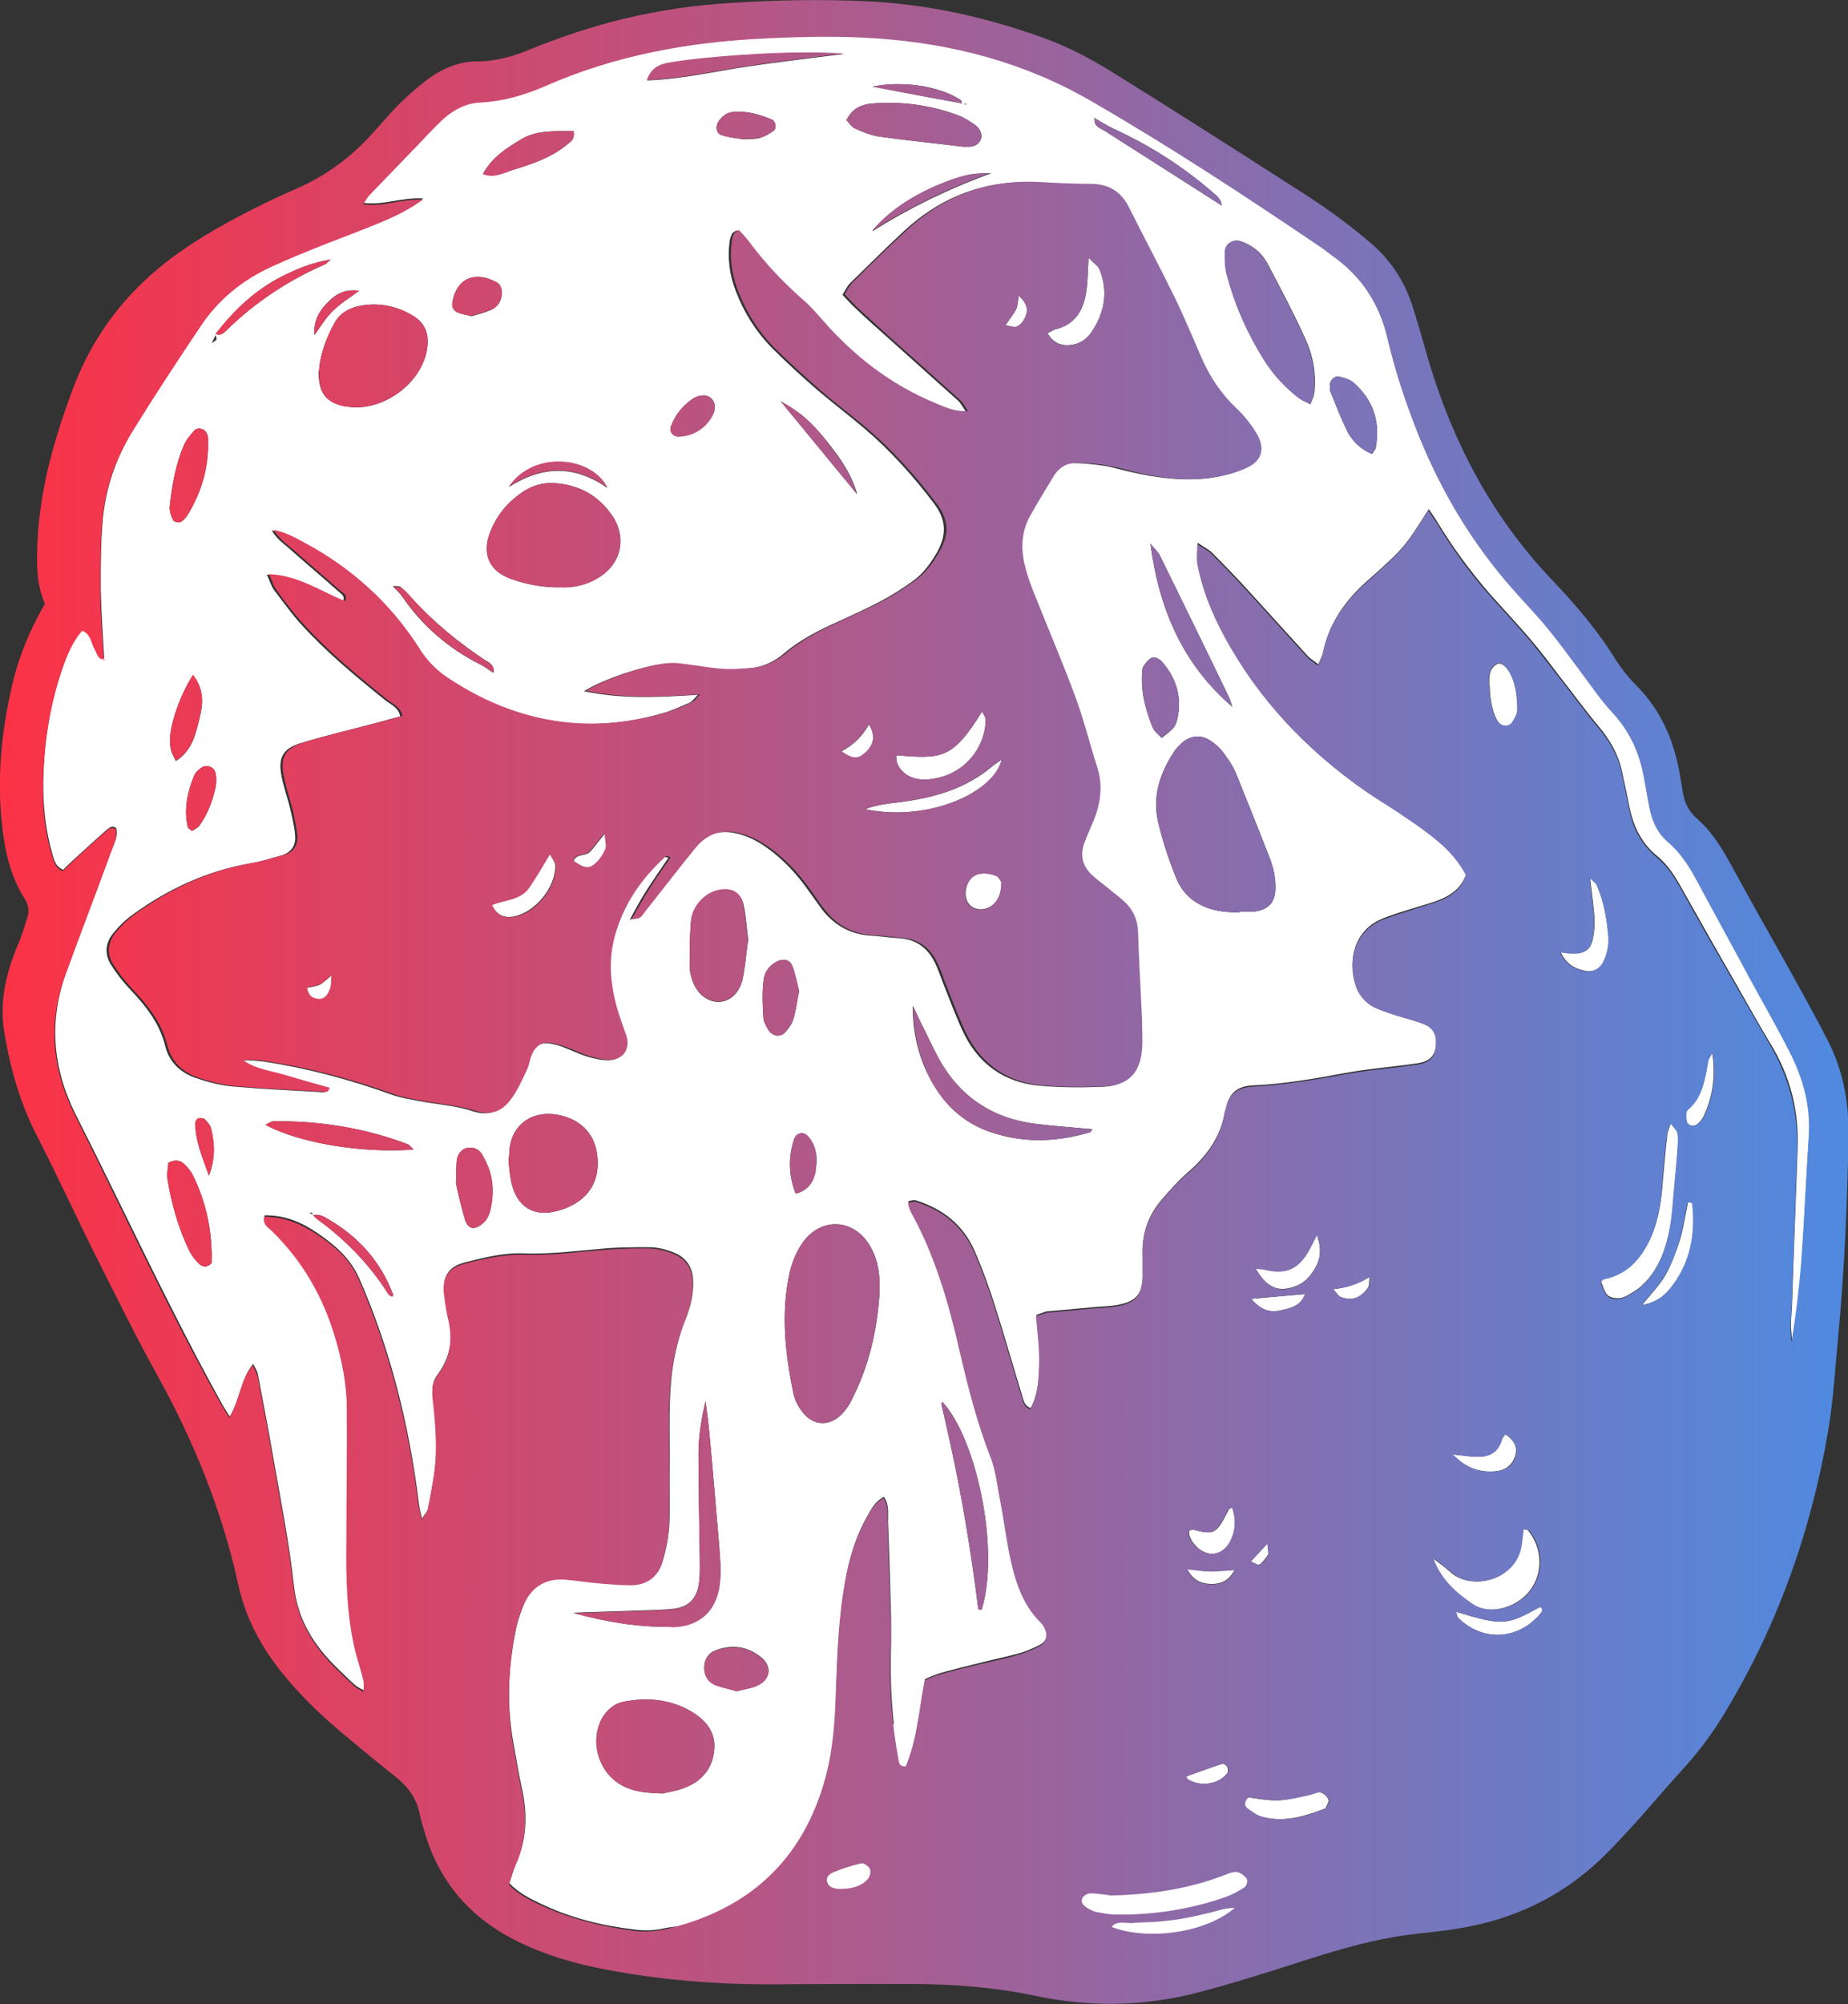 <?xml version="1.0" encoding="UTF-8"?>
<svg id="Calque_2" data-name="Calque 2" xmlns="http://www.w3.org/2000/svg" xmlns:xlink="http://www.w3.org/1999/xlink" viewBox="0 0 41.83 45.35">
  <rect x="0" y="0" width="41.83" height="45.35" fill="#333333" stroke="none"/>
  <defs>
    <style>
      .cls-1 {
        fill: #fff;
      }

      .cls-1, .cls-2 {
        stroke-width: 0px;
      }

      .cls-2 {
        fill: url(#Dégradé_sans_nom_22);
      }
    </style>
    <linearGradient id="Dégradé_sans_nom_22" data-name="Dégradé sans nom 22" x1="0" y1="22.67" x2="41.83" y2="22.67" gradientUnits="userSpaceOnUse">
      <stop offset="0" stop-color="#fc3246"/>
      <stop offset="1" stop-color="#4f8ae0"/>
    </linearGradient>
  </defs>
  <g id="_03" data-name="03">
    <g>
      <g>
        <g>
          <path class="cls-1" d="M2.36,14.92c-.03-.53-.07-1.07-.08-1.6,0-.53,0-1.07.05-1.6.07-.71.31-1.38.68-1.99.5-.81,1.02-1.6,1.55-2.39.41-.6.96-1.04,1.61-1.34.39-.18.79-.34,1.19-.5.42-.17.84-.32,1.25-.49.32-.13.63-.28.97-.52-.49-.03-.89.16-1.35.1.07-.1.1-.15.14-.2.37-.39.74-.77,1.11-1.15.19-.2.38-.4.58-.59.24-.21.52-.34.84-.36.51-.02.98-.16,1.45-.37,1.59-.7,3.26-1,4.98-1.08.84-.04,1.69-.06,2.53,0,1.73.12,3.36.55,4.87,1.43,1.75,1.01,3.43,2.12,5.11,3.25.11.08.22.16.33.24.64.46,1.06,1.07,1.24,1.85.18.77.43,1.53.73,2.26.51,1.26,1.2,2.4,2.1,3.42.26.3.54.59.79.89.25.31.48.63.72.94.25.33.48.68.76.98.39.42.61.91.71,1.47.04.22.07.44.12.66.06.31.18.59.43.8.29.25.49.57.67.91.39.73.79,1.46,1.18,2.18.3.55.6,1.09.89,1.64.31.61.49,1.25.44,1.94-.07.95-.1,1.89-.17,2.84-.04.6-.11,1.2-.22,1.8,0-.12-.02-.24-.02-.35,0-.14.01-.28.02-.41.04-1.21.09-2.41.13-3.62.03-.83-.17-1.61-.6-2.32-.26-.43-.5-.86-.75-1.3-.42-.73-.84-1.47-1.25-2.2-.16-.29-.33-.57-.59-.78-.35-.29-.53-.67-.62-1.11-.05-.27-.11-.54-.17-.81-.08-.38-.27-.7-.52-1-.31-.37-.59-.76-.89-1.14-.22-.29-.44-.58-.67-.85-.3-.35-.62-.69-.93-1.04-.43-.5-.82-1.03-1.16-1.59-.06-.1-.13-.2-.2-.3-.54.85-.53.86-1.41,1.64-.49.44-.85.95-.98,1.6-.02.08-.06.16-.11.27-.1-.08-.19-.13-.25-.2-.43-.47-.86-.95-1.29-1.42-.28-.31-.57-.61-.86-.9-.08-.08-.19-.13-.33-.23,0,.19-.02.32,0,.45.1.58.32,1.13.61,1.64.79,1.43,1.89,2.59,3.22,3.52.28.2.58.37.87.57.26.18.51.36.75.55.25.21.47.45.63.76-.09.28-.3.46-.56.57-.21.09-.42.14-.64.21-.25.08-.5.15-.73.25-.67.29-.77,1.07-.52,1.59.09.19.25.33.45.41.19.08.39.13.59.2.16.05.33.1.49.16.16.07.23.2.24.37,0,.33-.11.48-.43.53-.55.08-1.1.12-1.64.22-.7.13-1.39.25-2.1.28-.33.02-.51.17-.58.48-.01.05-.03.1-.04.15-.1.54-.39.94-.79,1.3-.25.21-.47.46-.68.71-.28.35-.41.75-.38,1.21,0,.15.02.31,0,.47-.02.4-.15.56-.54.64-.2.04-.41.04-.62.06-.33.03-.65.06-.98.09-.08,0-.16.05-.27.08.03.37.08.73.07,1.08-.01.34-.02.69-.2,1.03-.14-.05-.16-.17-.19-.27-.21-.69-.41-1.39-.63-2.08-.13-.41-.28-.82-.45-1.21-.26-.59-.72-.95-1.33-1.14-.04-.01-.1,0-.17.02.02.08.03.15.06.2.55.99.86,2.06,1.11,3.16.19.82.4,1.64.71,2.43.11.28.14.6.2.91.07.41.13.82.21,1.22.11.58.27,1.14.71,1.58.04.04.06.08.09.13.08.15.05.32-.1.4-.17.09-.34.16-.52.21-.3.08-.6.14-.91.22-.28.07-.57.14-.85.22-.11.03-.22.09-.33.13-.12.67-.17,1.34-.43,1.95-.14,0-.15-.07-.16-.14-.16-.85-.21-1.71-.18-2.58,0-.21,0-.41,0-.62-.02-.72-.04-1.45-.07-2.17,0-.18.03-.38-.09-.56-.19.09-.28.26-.37.42-.27.47-.42.98-.51,1.51-.14.8-.17,1.61-.2,2.42-.02.66,11.09,4.46,10.92,5.09-.51,1.9-12.91-.11-14.81.32-.21.05-.45.06-.67.03-.76-.09-1.49-.27-2.18-.61-.23-.11-.46-.23-.66-.44.05-.15.09-.3.15-.44.26-.58.26-1.17.12-1.77-.07-.32-.12-.64-.18-.97-.15-.83-.12-1.65.04-2.47.04-.24.12-.47.21-.69.17-.39.47-.59.9-.56.28.02.55.06.82.09.24.02.48.04.72.04.35,0,.6-.19.69-.52.08-.26.13-.54.15-.81.02-.5,0-1,.01-1.5,0-.67-.03-1.34.06-2.02.06-.4.15-.78.3-1.15.11-.27.18-.55.17-.86-.01-.31-.16-.53-.44-.64-.17-.07-.37-.12-.55-.12-.38,0-.76,0-1.14.04-.57.05-1.13.12-1.7.1-.44-.02-.89.09-1.32.2-.42.1-.54.35-.47.78.03.17.06.34.09.51.1.45.03.86-.24,1.23-.13.17-.15.33-.12.53.07.6.12,1.2.02,1.81-.04.24-.08.48-.13.71-.01.06-.06.11-.14.23-.04-.17-.06-.26-.07-.36-.22-1.76-.64-3.46-1.35-5.08-.2-.45-.55-.75-.93-1.01-.36-.25-.75-.42-1.21-.41-.04.19.11.25.19.34.67.67,1.14,1.47,1.41,2.38.16.53.26,1.07.27,1.63,0,.98,0,1.97-.01,2.95,0,.86,0,1.73.21,2.57.05.22.12.43.18.65.01.06,0,.12,0,.23-.09-.05-.15-.08-.2-.12-.13-.11-.25-.24-.38-.36-.55-.53-.93-1.12-1.01-1.92-.11-.99-.31-1.98-.48-2.96-.1-.59-.22-1.19-.33-1.78-.01-.08-.06-.15-.11-.25-.29.36-.29.8-.53,1.19-.08-.13-.15-.23-.2-.33-1.18-2.13-2.19-4.34-3.29-6.51-.52-1.04-.61-2.11-.21-3.21.33-.91.68-1.81,1.01-2.72.06-.17.17-.34.12-.54-.09-.08-.16,0-.22.04-.25.22-.49.44-.73.66-.09.08-.17.16-.25.24-.17-.07-.2-.21-.24-.34-.16-.55-.22-1.12-.21-1.69.02-.85.14-1.68.42-2.49.11-.32.23-.65.47-.92.2.08.2.28.28.42.06.1.06.25.23.23-.01.01-.03.03-.03.04,0,.01,0,.03,0,.04,0-.03,0-.05.01-.08ZM21.78,2.33s.05.03.08.04c0,0,.01-.02.02-.02-.04,0-.07,0-.11,0,0-.03,0-.08-.03-.09-.47-.31-1.31-.44-1.99-.3.72.14,1.37.26,2.03.38ZM7.08,27.51s.01-.1-.07-.07l.08.05s.04.06.07.08c.65.47,1.2,1.03,1.63,1.71.02.03.05.04.08.06.01-.01.04-.03.03-.04-.28-.76-.79-1.32-1.48-1.72-.1-.06-.21-.12-.34-.08ZM11.16,15.22s.02-.02.03-.03c0,0,.02,0,.03,0-.02,0-.05,0-.07.01.04-.16-.08-.21-.18-.27-.57-.38-1.1-.81-1.57-1.31-.1-.11-.2-.23-.32-.33-.04-.04-.13-.02-.19-.03,0-.03.01-.07.02-.1,0,.03-.02.07-.02.1.08.09.17.17.23.26.45.65,1.03,1.15,1.74,1.51.1.05.2.12.3.19ZM4.87,7.55c.12.06.19-.01.27-.09.65-.63,1.39-1.12,2.22-1.48.04-.02.06-.06.13-.11-.42.07-.76.21-1.1.38-.61.31-1.09.76-1.5,1.31-.03.06-.05.11-.1.21.06-.05.11-.07.11-.09,0-.05-.02-.09-.03-.14ZM24.77,2.67s-.02.03-.03.03c0,0-.02,0-.03-.01h.07c-.03.17.13.21.24.28.81.52,1.62,1.03,2.43,1.55.07.04.13.08.2.13,0-.1-.06-.17-.11-.22-.7-.62-1.47-1.12-2.32-1.51-.15-.07-.29-.16-.44-.24ZM14.31,20.79c.13.02.18-.08.24-.15.32-.41.64-.81.96-1.22.08-.09.15-.19.23-.28.26-.28.57-.37.94-.28.26.06.48.18.69.33.35.25.65.57.9.92.11.15.22.31.33.46.28.36.64.57,1.1.6.22.01.45.05.67.06.38.03.64.23.8.57.09.19.15.39.23.58.14.35.27.71.44,1.05.34.66.9,1.05,1.63,1.13.5.05,1,.05,1.5.03.52-.02.78-.3.83-.82.02-.24.02-.48,0-.72-.02-.65-.06-1.31-.09-1.96,0-.28-.11-.5-.31-.68-.13-.11-.27-.22-.4-.33-.11-.09-.22-.17-.32-.26-.23-.21-.29-.46-.18-.75.06-.16.14-.32.2-.48.16-.39.22-.8.09-1.21-.16-.53-.3-1.06-.49-1.58-.28-.76-.6-1.5-.9-2.26-.09-.24-.18-.48-.25-.73-.1-.4-.08-.79.13-1.15.17-.3.35-.59.53-.89.12-.19.29-.3.52-.29.22,0,.45.03.67.06.2.03.4.1.6.14.57.13,1.16.21,1.75.14.27-.04.54-.1.79-.21.38-.17.46-.45.25-.8-.12-.2-.28-.4-.45-.56-.35-.32-.6-.71-.79-1.14-.2-.46-.4-.92-.61-1.37-.33-.68-.69-1.35-1.03-2.03-.18-.36-.47-.53-.87-.54-.38,0-.76-.01-1.14-.04-1.17-.07-2.17.3-3.03,1.09-.42.39-.82.79-1.23,1.19-.07.07-.11.17-.17.26.11.12.2.22.3.31.25.24.51.47.77.7.51.46,1.03.92,1.54,1.38.07.06.11.15.18.25-.3.02-.52-.09-.74-.18-1.01-.42-1.85-1.06-2.56-1.89-.12-.14-.25-.29-.39-.41-.47-.41-.89-.86-1.27-1.36-.07-.09-.15-.17-.23-.26-.05.04-.09.05-.1.08-.02.04-.04.09-.05.14-.06.4-.01.79.14,1.17.18.47.45.9.8,1.26.34.34.7.67,1.06.98.34.29.7.56,1.04.85.59.5,1.11,1.08,1.58,1.7.28.37.29.7.08,1.09-.15.26-.32.5-.56.67-.22.16-.46.31-.7.44-.32.17-.65.32-.98.47-.44.2-.87.41-1.24.73-.21.18-.47.3-.75.33-.24.02-.48.04-.72.02-.34-.03-.68-.1-1.03-.13-.43-.03-1.55.33-2.02.63.85.18,1.68.14,2.58.08-.1.1-.14.16-.19.18-.19.08-.38.17-.58.23-1.75.51-3.38.24-4.89-.75-.28-.18-.5-.4-.69-.69-.66-1.04-1.55-1.84-2.64-2.42-.19-.1-.38-.21-.66-.27.13.22.3.32.43.44.36.32.73.63,1.09.95.05.05.15.09.09.22-.55-.21-1.05-.58-1.72-.61.07.15.1.27.17.36.2.26.39.53.61.77.58.64,1.25,1.19,1.92,1.73.12.09.28.15.32.35-.15.04-.3.08-.44.12-.6.16-1.2.3-1.8.48-.41.12-.53.33-.45.74.05.27.15.53.21.8.04.18.09.37.1.56.02.21-.08.37-.29.44-.25.07-.5.15-.75.19-.97.17-1.84.58-2.63,1.15-.17.12-.32.27-.45.43-.18.22-.2.48-.04.72.12.19.26.37.41.53.36.38.68.77.81,1.3.09.36.34.6.69.72.26.09.53.16.8.19.67.06,1.34.09,2.01.13.05,0,.14.04.17-.09-.33-.09-.66-.18-.98-.28-.33-.1-.68-.13-.97-.34.18-.02.34,0,.51.02.99.15,1.96.41,2.9.75.19.07.4.1.6.14.41.08.83.1,1.22.23.36.12.62.02.82-.25.15-.2.25-.45.37-.68.05-.11.06-.23.11-.34.09-.2.24-.29.45-.26.12.02.24.05.35.1.16.06.32.14.48.19.16.05.34.09.5.09.3,0,.45-.25.36-.54-.06-.2-.14-.39-.2-.59-.15-.56-.22-1.12-.06-1.68.2-.72.61-1.31,1.16-1.8,0,0,.05.02.1.03-.16.23-.31.45-.46.68-.15.23-.28.47-.41.71,0,.01.02.02.02.03,0,0,0,.02,0,.03,0-.02,0-.04,0-.07ZM19.91,29.24c.01-.35-.02-.69-.19-1-.36-.68-1.16-.73-1.58-.08-.12.18-.21.4-.26.61-.21.92-.11,1.85.08,2.76.03.16.12.32.23.45.24.29.6.29.86.02.12-.12.21-.27.28-.43.36-.74.53-1.52.58-2.33ZM28.05,20.65s0-.01,0-.02c.1,0,.21,0,.31,0,.36-.04.52-.21.51-.58,0-.19-.04-.38-.1-.56-.26-.67-.53-1.34-.8-2.01-.07-.16-.17-.3-.27-.44-.08-.11-.19-.21-.3-.28-.22-.15-.46-.12-.66.06-.05.05-.1.1-.14.15-.33.49-.52,1.02-.39,1.61.1.43.24.86.41,1.28.18.45.55.69,1.03.76.14.02.27.02.41.03ZM12.66,13.28c.27.02.56-.03.82-.17.65-.35.68-1.01.38-1.44-.32-.47-.77-.71-1.34-.74-.23-.01-.44.05-.64.17-.38.24-.65.57-.8.98-.17.48.01.85.49,1.02.34.12.69.19,1.08.19ZM15,40.58c.12-.03.35-.06.55-.15.38-.16.6-.47.62-.88.02-.38-.21-.64-.53-.83-.47-.27-.98-.32-1.5-.22-.23.04-.4.18-.52.39-.28.54-.06,1.24.48,1.52.25.13.52.16.9.17ZM7.21,8.39c0,.52.17.71.59.8.81.17,1.75-.49,1.87-1.31.05-.35-.06-.6-.38-.77-.34-.19-.71-.26-1.09-.2-.26.04-.5.16-.63.4-.2.36-.33.75-.35,1.09ZM29.66,9.15c.04-.1.08-.18.09-.26.05-.44-.03-.86-.22-1.26-.25-.55-.53-1.08-.81-1.61-.06-.12-.14-.24-.24-.33-.11-.1-.25-.18-.39-.23-.18-.06-.36.06-.36.25,0,.19,0,.38.06.56.18.67.46,1.29.83,1.88.2.32.46.6.76.84.08.06.17.1.29.16ZM11.51,26.27c.02.17.03.36.08.54.13.51.51.73,1.02.59.12-.03.23-.07.34-.13.43-.22.63-.62.57-1.12-.05-.46-.33-.77-.75-.89-.63-.19-1.19.12-1.24.78,0,.07-.01.14-.02.23ZM16.94,21.29c-.04-.28-.05-.56-.11-.82-.07-.28-.27-.38-.55-.33-.32.06-.61.36-.64.71-.03.34-.03.68-.03,1.03,0,.1.03.2.06.3.1.3.34.49.59.49.25,0,.48-.19.55-.52.06-.28.08-.57.12-.85ZM13,36.5c.72.2,1.45.32,2.19.31.66,0,1.06-.39,1.11-1.05.02-.26,0-.52-.02-.77-.07-.84-.14-1.68-.22-2.53-.02-.25-.06-.51-.09-.76-.09.39-.16.79-.16,1.18,0,.79.02,1.59.03,2.38,0,.19.01.38-.02.57-.05.34-.23.53-.57.57-.26.03-.52.03-.77.04-.49.02-.99.03-1.49.05ZM19.15,2.71c.07.07.12.16.21.2.17.08.35.15.54.18.63.09,1.26.15,1.9.23.05,0,.1,0,.15,0,.11-.01.2-.05.25-.16.04-.1,0-.23-.11-.32-.13-.09-.26-.18-.4-.23-.62-.23-1.27-.32-1.93-.27-.24.02-.47.1-.6.38ZM20.66,22.77c0,.53.1,1.01.31,1.47.32.69.81,1.19,1.56,1.41.72.22,1.43.18,2.14-.03.02,0,.04-.05.06-.07-.43-.04-.86-.07-1.28-.12-.97-.12-1.71-.6-2.19-1.46-.13-.24-.25-.49-.37-.74-.08-.15-.15-.31-.22-.46ZM21.33,31.72s-.02.03-.02.05c.06.27.12.54.18.8.28,1.26.49,2.53.65,3.81,0,.02.01.04.03.04.01,0,.03,0,.05,0,.42-1.36-.12-3.88-.89-4.7ZM3.81,26.29c0,.11-.04.25-.02.38.09.56.24,1.1.49,1.62.05.11.13.21.21.29.07.07.17.13.3,0,.02-.68-.11-1.36-.43-2-.05-.09-.11-.17-.19-.24-.09-.09-.21-.11-.36-.03ZM27.89,15.98c-.02-.06-.04-.13-.06-.18-.52-1.08-1.05-2.16-1.58-3.24-.03-.06-.09-.11-.21-.26.2,1.52.75,2.74,1.85,3.69ZM9.35,26c-.07-.07-.09-.1-.12-.11-.98-.37-1.99-.53-3.03-.52-.06,0-.11.04-.19.08.75.41,2.18.65,3.35.56ZM10.32,26.56s0,0,.01,0c0,.09-.02.17,0,.26.06.27.12.53.2.79.03.1.11.2.22.17.09-.02.18-.09.24-.16.06-.08.1-.18.12-.28.06-.29.06-.58-.03-.86-.04-.11-.09-.22-.15-.33-.07-.13-.18-.2-.34-.18-.13.02-.23.13-.25.28-.01.1-.01.2-.02.31ZM4.71,10.15c0-.05,0-.12,0-.19,0-.03,0-.07-.01-.1-.03-.15-.21-.22-.31-.11-.09.1-.18.21-.23.33-.19.45-.27.92-.32,1.4,0,.09.03.2.08.29.02.04.13.06.17.04.07-.04.13-.11.17-.18.27-.45.43-.93.45-1.48ZM19.1,1.22c-1.02-.06-2.09,0-3.15.1-.27.03-.55.06-.82.11-.21.04-.38.12-.48.39.79-.03,1.51-.2,2.24-.31.75-.11,1.5-.2,2.22-.29ZM26.29,16.7c.3-.22.34-.28.38-.54.07-.45-.07-.85-.37-1.19-.05-.06-.16-.11-.22-.09-.08.03-.15.12-.2.2-.03.05-.03.13-.03.2-.02.42.09.82.25,1.2.04.08.13.15.19.21ZM18.08,22.41c-.04-.17-.08-.37-.15-.56-.05-.14-.21-.17-.35-.09-.18.09-.29.26-.3.45-.03.27-.02.54,0,.81,0,.1.06.19.11.28.09.15.28.18.39.05.08-.09.15-.19.18-.3.06-.19.08-.4.13-.63ZM16.67,38.26c.16-.04.32-.06.46-.12.31-.13.36-.44.09-.65-.31-.24-.65-.29-1.02-.15-.16.06-.25.19-.26.36-.01.19.07.34.24.42.16.06.33.09.49.14ZM31.06,10.27c.03-.06.07-.09.08-.14.11-.59-.06-1.09-.51-1.48-.08-.07-.21-.1-.32-.13-.1-.02-.2.08-.21.18,0,.05,0,.11.01.15.12.3.24.61.38.9.12.23.3.41.56.52ZM10.93,3.93c.23.09.4,0,.57-.05.48-.15.96-.29,1.35-.62.08-.06.17-.13.13-.3-.4.02-.81-.03-1.18.19-.33.2-.67.41-.87.79ZM4.37,15.27c-.28.43-.51,1.08-.52,1.44,0,.09,0,.17.02.26.02.08.06.15.11.25.38-.24.45-.62.54-.98.08-.32.1-.64-.15-.96ZM10.66,7.16c.14-.04.3-.08.46-.15.15-.07.23-.2.24-.37,0-.11-.03-.21-.13-.26-.5-.26-.9-.07-.99.46-.02.11.03.2.14.24.08.03.16.04.28.07ZM4.35,18.8s.11-.06.15-.1c.2-.27.31-.57.38-.89.02-.1.02-.21,0-.31-.02-.14-.2-.22-.32-.13-.07.05-.14.11-.17.19-.15.37-.23.75-.14,1.15,0,.03.05.05.09.09ZM18,27.01c.29-.07.41-.27.46-.52.05-.28.03-.55-.17-.78-.11-.12-.27-.08-.32.08-.13.4-.12.81.04,1.22ZM16.78,3.15c.19,0,.31,0,.42-.03.11-.03.21-.09.31-.16.08-.06.05-.22-.05-.26-.27-.11-.54-.19-.84-.17-.17.01-.28.1-.37.24-.06.11-.03.26.09.29.16.05.33.07.43.08ZM15.36,9.87c.36,0,.71-.26.81-.6.05-.18-.1-.35-.28-.32-.07,0-.14.03-.19.06-.23.15-.41.36-.51.63-.05.13.04.24.18.24ZM19.75,5.23c.83-.52,1.7-.95,2.69-1.31-.44-.01-.69.05-1.24.28-.55.24-1.06.56-1.45,1.02ZM19.4,11.17c-.13-.45-.39-.82-.68-1.18-.36-.45-.61-.67-1.05-.91.61.74,1.17,1.42,1.72,2.09ZM13.75,11.04c-.37-.72-1.68-.84-2.23-.02.8-.51,1.52-.47,2.23.02ZM4.73,26.6c.16-.43.12-.75.05-1.06-.02-.08-.08-.15-.14-.21-.03-.03-.1-.04-.14-.03-.04.01-.08.07-.08.11,0,.38.14.73.31,1.19ZM8.12,6.58c-.33-.05-.54.09-.72.28-.18.19-.31.41-.28.72.15-.21.26-.4.42-.55.16-.16.37-.29.59-.45Z"/>
          <path class="cls-1" d="M32.45,35.27c.13.1.27.2.39.31.48.42,1.48.18,1.59-.64.02-.11.03-.23.04-.34.06.01.11.01.12.03.48.6.27,1.47-.49,1.73-.27.09-.55.09-.8-.08-.37-.25-.7-.55-.87-1.01Z"/>
          <path class="cls-1" d="M37.82,25.4c.08.11.15.18.16.24.01.15,0,.31-.01.46-.03.38-.07.75-.1,1.13-.03.38-.09.75-.22,1.11-.11.29-.27.56-.51.77-.09.08-.2.14-.3.2-.12.07-.26.09-.4.03-.07-.03-.11-.09-.2-.34.02-.02.05-.06.07-.07.55-.11.86-.48,1.07-.96.17-.4.23-.83.26-1.26.03-.34.06-.69.1-1.03,0-.08.05-.15.09-.3Z"/>
          <path class="cls-1" d="M28.26,40.67c.15.02.31.05.48.06.31.03.61-.06.91-.12.08-.02.17-.07.25-.05.07.02.14.09.17.16.02.04-.04.12-.06.18,0,.01-.02.03-.04.03-.45.17-.91.31-1.4.18-.12-.03-.24-.12-.35-.2-.07-.06-.07-.15.03-.24Z"/>
          <path class="cls-1" d="M35.31,21.54c.14.01.24.03.33.03.23,0,.36-.08.41-.31.04-.17.05-.34.04-.51-.02-.27-.06-.54-.1-.89.08.09.14.12.16.16.15.37.22.76.26,1.15.02.21-.03.41-.12.6-.08.17-.25.24-.44.19-.22-.05-.41-.16-.53-.43Z"/>
          <path class="cls-1" d="M33.71,15.51c0-.16-.02-.37.17-.48.11-.07.29.1.39.41.06.19.08.4.08.61,0,.09-.05.2-.1.28-.08.13-.26.12-.34,0-.11-.16-.19-.49-.19-.81Z"/>
          <path class="cls-1" d="M38.31,27.22c.07.63-.02,1.22-.37,1.76-.23.34-.42.48-.77.55.19-.24.39-.44.53-.68.14-.25.24-.53.33-.81.08-.27.12-.56.18-.84.04,0,.07.02.11.02Z"/>
          <path class="cls-1" d="M29.81,27.95c.13.36.06.58-.07.79-.11.18-.26.32-.47.38-.35.12-.61,0-.85-.42.08,0,.14,0,.2.02.46.12.76,0,.99-.4.06-.1.1-.2.2-.38Z"/>
          <path class="cls-1" d="M32.89,32.91c.2.02.33.04.46.05.3.02.54-.05.64-.38.01-.04.05-.08.08-.13.18.12.29.27.23.48-.06.22-.23.34-.45.36-.36.03-.67-.07-.97-.38Z"/>
          <path class="cls-1" d="M27.89,34.1c.09.25.08.48,0,.69-.17.44-.6.49-.88.12-.04-.05-.07-.12-.09-.18-.01-.03,0-.06,0-.1.03,0,.06-.03.09-.02.45.12.52.09.73-.31.02-.05.05-.09.07-.14,0-.01.03-.02.09-.06Z"/>
          <path class="cls-1" d="M32.96,36.47c1.07.32,1.13.31,1.9-.11.09.05.05.11,0,.16-.5.59-1.3.63-1.85.09-.03-.03-.03-.08-.05-.14Z"/>
          <path class="cls-1" d="M19.03,42.74s-.03,0-.05,0c-.1-.01-.21-.03-.25-.14-.04-.12.05-.2.14-.24.21-.08.42-.15.63-.2.06-.01.17.07.19.13.02.06,0,.17-.05.23-.13.16-.35.22-.61.22Z"/>
          <path class="cls-1" d="M38.76,23.83c.08.55,0,1.01-.21,1.45-.03.06-.08.11-.13.15-.08.08-.23.04-.25-.07-.01-.08-.03-.21.02-.24.35-.29.4-.71.47-1.11,0-.04.04-.08.09-.18Z"/>
          <path class="cls-1" d="M28.32,29.39c.4-.04.8-.07,1.22-.11-.1.28-.34.32-.56.37-.26.06-.46-.03-.66-.26Z"/>
          <path class="cls-1" d="M26.87,35.5c.21.02.37.05.53.05.16,0,.33-.02.54-.03-.12.26-.32.32-.51.32-.22,0-.43-.07-.56-.35Z"/>
          <path class="cls-1" d="M26.86,40.19c.27-.1.53-.2.8-.28.03-.01.1.03.12.07.02.04.02.11,0,.14-.19.26-.63.32-.91.13-.01,0,0-.03-.02-.06Z"/>
          <path class="cls-1" d="M30.18,29.17q.47-.05.82-.28c-.01.1,0,.19-.03.24-.17.24-.36.31-.62.22-.06-.02-.11-.1-.18-.18Z"/>
          <path class="cls-1" d="M28.69,34.93c0,.14.04.21.01.25-.05.08-.12.17-.19.22-.03.02-.11-.03-.2-.07.13-.14.23-.25.38-.41Z"/>
        </g>
        <g>
          <path class="cls-1" d="M20.29,17.09c1.03.08,1.27.09,1.94-.99.04.08.08.13.08.18,0,.6-.46,1.31-1.36,1.36-.18,0-.35-.03-.48-.15-.12-.1-.2-.23-.18-.4Z"/>
          <path class="cls-1" d="M24.64,5.83c.13.14.22.19.25.27.2.5.11.98-.18,1.41-.12.18-.3.29-.52.3-.2.01-.36-.07-.48-.27.07-.03.12-.07.18-.09.42-.1.62-.4.69-.8.04-.23.04-.47.06-.82Z"/>
          <path class="cls-1" d="M19.58,18.31c.26-.1.53-.13.8-.16.76-.1,1.48-.3,2.08-.81.06-.05.13-.09.22-.16-.16.74-1.65,1.43-3.09,1.13Z"/>
          <path class="cls-1" d="M12.45,19.33c.05.1.12.18.12.26,0,.49-.44,1.03-.91,1.14-.22.05-.41,0-.53-.26.29-.12.64-.1.83-.38.17-.24.31-.49.48-.77Z"/>
          <path class="cls-1" d="M22.67,19.98c0,.33-.17.56-.42.59-.25.03-.42-.15-.39-.41.05-.38.34-.47.69-.35.06.02.1.12.13.16Z"/>
          <path class="cls-1" d="M13.69,18.84c.01.2.05.3.02.38-.05.12-.13.24-.23.33-.15.13-.26.1-.5-.07.07-.17.28-.1.38-.21.09-.1.17-.21.34-.42Z"/>
          <path class="cls-1" d="M19.05,17q.41-.22.62-.61c.15.25.12.47-.1.66-.16.13-.27.13-.52-.04Z"/>
          <path class="cls-1" d="M6.95,22.35c.1-.02.2-.03.29-.07.08-.04.14-.11.27-.21-.02.15,0,.24-.04.31-.04.11-.1.23-.24.23-.15,0-.25-.08-.28-.25Z"/>
          <path class="cls-1" d="M22.76,7.36c.11-.17.19-.26.24-.36.04-.09.04-.2.06-.31.21.2.24.35.1.57-.03.05-.09.11-.15.13-.06.02-.13-.01-.25-.03Z"/>
        </g>
      </g>
      <path class="cls-2" d="M1.02,13.67c-.21-.48-.19-.95-.17-1.44.06-1.21.39-2.34.81-3.46.45-1.18,1.18-2.14,2.18-2.9.65-.49,1.36-.88,2.09-1.24.26-.13.53-.25.8-.37.66-.29,1.22-.71,1.7-1.24.21-.23.41-.47.63-.69.21-.2.43-.4.67-.57.31-.22.67-.37,1.06-.37.44,0,.85-.12,1.25-.29.67-.27,1.36-.5,2.06-.67.79-.19,1.59-.31,2.4-.36,1.05-.07,2.1-.09,3.16-.04,1.36.07,2.66.36,3.94.82.62.22,1.2.54,1.75.89,1.29.8,2.57,1.62,3.85,2.44.33.21.67.43.99.66.29.21.58.44.85.67.44.38.75.85.93,1.41.1.31.19.63.28.94.55,1.98,1.45,3.76,2.88,5.26.53.56,1.04,1.15,1.45,1.82.13.2.28.39.45.56.57.57.87,1.27,1,2.06.02.12.04.24.06.36.04.25.14.45.34.62.33.29.55.66.76,1.04.43.79.87,1.57,1.31,2.35.29.53.59,1.06.86,1.59.35.67.49,1.39.48,2.15-.02,1.52-.09,3.04-.23,4.55-.07.72-.11,1.45-.23,2.16-.39,2.3-1.17,4.47-2.39,6.46-.28.46-.61.88-.97,1.27-.3.33-.59.67-.89,1.01-.29.32-.58.64-.89.94-.9.86-1.98,1.37-3.2,1.57-.39.07-.79.1-1.18.15-.75.1-1.48.31-2.21.54-.84.27-1.68.54-2.52.76-1.22.32-2.46.34-3.69.08-.95-.2-1.91-.27-2.88-.27-1.04,0-2.07,0-3.11.01-1.26,0-2.52-.1-3.76-.34-.68-.13-1.34-.32-1.97-.63-1.06-.52-1.78-1.34-2.11-2.48-.04-.13-.08-.26-.11-.4-.07-.36-.26-.62-.55-.85-.43-.34-.86-.7-1.28-1.05-.47-.4-.92-.84-1.31-1.33-.47-.59-.81-1.24-.97-1.98-.37-1.68-1.01-3.25-1.85-4.76-.45-.81-.86-1.65-1.28-2.48-.49-.97-.94-1.96-1.44-2.93-.38-.75-.6-1.54-.73-2.36-.1-.67.05-1.3.31-1.92.09-.2.15-.42.22-.63.05-.16.02-.3-.07-.44-.33-.52-.45-1.11-.51-1.72-.11-1.04,0-2.07.23-3.08.15-.64.39-1.25.75-1.86ZM2.37,14.92c-.17.01-.17-.14-.23-.23-.08-.14-.08-.34-.28-.42-.23.27-.36.59-.47.92-.27.81-.39,1.64-.42,2.49-.01.57.04,1.14.21,1.69.04.12.07.27.24.34.09-.08.17-.17.25-.24.24-.22.48-.45.73-.66.06-.05.13-.12.22-.04.04.2-.06.37-.12.54-.33.91-.68,1.81-1.01,2.72-.41,1.1-.32,2.16.21,3.21,1.09,2.17,2.1,4.39,3.29,6.51.06.1.12.2.2.33.24-.39.24-.83.53-1.19.05.11.09.18.11.25.11.59.23,1.19.33,1.78.17.99.37,1.97.48,2.96.09.79.46,1.39,1.01,1.92.12.12.25.24.38.36.05.04.11.07.2.12,0-.1.01-.17,0-.23-.05-.22-.12-.43-.18-.65-.21-.85-.22-1.71-.21-2.57,0-.98.02-1.97.01-2.95,0-.55-.11-1.1-.27-1.63-.27-.91-.73-1.71-1.41-2.38-.09-.09-.23-.15-.19-.34.46,0,.85.17,1.21.41.39.26.74.56.93,1.01.71,1.63,1.13,3.33,1.35,5.08.01.09.04.18.07.36.08-.13.13-.18.14-.23.05-.24.09-.47.13-.71.1-.6.05-1.2-.02-1.81-.02-.2,0-.36.12-.53.28-.36.34-.78.24-1.23-.04-.17-.07-.34-.09-.51-.07-.43.05-.68.47-.78.43-.11.88-.21,1.32-.2.57.02,1.13-.05,1.7-.1.38-.03.76-.05,1.14-.04.19,0,.38.05.55.12.28.11.43.32.44.64.01.3-.06.58-.17.86-.15.37-.24.75-.3,1.15-.1.67-.06,1.34-.06,2.02,0,.5.01,1-.01,1.5-.01.27-.07.55-.15.81-.1.33-.34.51-.69.52-.24,0-.48-.02-.72-.04-.27-.02-.55-.07-.82-.09-.43-.02-.73.18-.9.56-.1.22-.17.45-.21.69-.15.82-.18,1.65-.04,2.47.06.32.11.65.18.97.14.61.14,1.2-.12,1.77-.06.14-.1.29-.15.44.19.21.42.32.66.44.69.33,1.43.51,2.18.61.22.03.45.01.67-.03,1.9-.43,3.15-1.56,3.66-3.46.17-.64.21-1.29.23-1.95.03-.81.06-1.62.2-2.42.09-.53.24-1.04.51-1.51.09-.16.18-.33.37-.42.12.19.08.38.09.56.02.72.05,1.45.07,2.17,0,.21.02.41,0,.62-.04.87.02,1.72.18,2.58.01.06.02.14.16.14.26-.61.3-1.28.43-1.95.11-.04.21-.1.33-.13.28-.08.57-.15.85-.22.3-.07.61-.13.91-.22.18-.05.36-.12.52-.21.15-.08.18-.25.1-.4-.02-.05-.05-.09-.09-.13-.44-.44-.59-1-.71-1.58-.08-.41-.13-.82-.21-1.22-.06-.3-.09-.62-.2-.91-.31-.79-.52-1.61-.71-2.43-.25-1.1-.56-2.17-1.11-3.16-.03-.05-.04-.12-.06-.2.07,0,.13-.03.17-.02.61.19,1.07.55,1.33,1.14.17.39.32.8.45,1.21.22.69.42,1.39.63,2.08.03.11.05.22.19.27.18-.33.19-.69.2-1.03.01-.36-.04-.71-.07-1.08.11-.03.19-.07.27-.08.33-.03.65-.06.98-.09.21-.02.42-.02.62-.06.4-.08.52-.24.54-.64,0-.15,0-.31,0-.47-.02-.45.1-.86.38-1.21.2-.25.43-.5.68-.71.4-.35.7-.76.79-1.3,0-.05.03-.1.04-.15.07-.31.25-.46.58-.48.71-.04,1.4-.15,2.1-.28.54-.1,1.09-.14,1.64-.22.33-.05.44-.2.43-.53,0-.17-.08-.3-.24-.37-.16-.07-.33-.11-.49-.16-.2-.06-.4-.12-.59-.2-.2-.08-.35-.22-.45-.41-.24-.52-.14-1.29.52-1.59.24-.1.49-.17.73-.25.21-.07.43-.13.64-.21.26-.11.47-.28.56-.57-.16-.3-.38-.55-.63-.76-.24-.2-.49-.38-.75-.55-.28-.2-.58-.37-.87-.57-1.34-.93-2.44-2.08-3.22-3.52-.28-.52-.5-1.06-.61-1.64-.02-.13,0-.26,0-.45.14.1.25.15.33.23.29.29.58.59.86.9.43.47.86.95,1.29,1.42.06.07.15.12.25.2.05-.11.09-.19.11-.27.13-.66.49-1.16.98-1.6.88-.79.87-.79,1.41-1.64.07.11.14.2.2.3.34.56.72,1.09,1.16,1.59.31.35.63.69.93,1.04.23.28.45.57.67.85.3.38.58.77.89,1.14.25.3.44.61.52,1,.06.27.12.54.17.81.08.44.27.81.62,1.11.26.21.43.49.59.78.41.74.83,1.47,1.25,2.2.25.43.5.87.75,1.3.42.72.62,1.49.6,2.32-.04,1.21-.08,2.41-.13,3.62,0,.14-.02.28-.02.41,0,.12.01.24.02.35.1-.6.17-1.2.22-1.8.07-.95.11-1.89.17-2.84.05-.7-.13-1.34-.44-1.94-.28-.55-.59-1.09-.89-1.64-.39-.73-.79-1.45-1.18-2.18-.18-.34-.38-.66-.67-.91-.25-.21-.37-.49-.43-.8-.04-.22-.08-.44-.12-.66-.1-.56-.32-1.05-.71-1.47-.28-.3-.51-.65-.76-.98-.24-.32-.47-.64-.72-.94-.25-.31-.53-.59-.79-.89-.9-1.02-1.59-2.17-2.1-3.42-.3-.74-.55-1.49-.73-2.26-.18-.77-.59-1.39-1.24-1.85-.11-.08-.22-.17-.33-.24-1.67-1.13-3.36-2.24-5.11-3.25-1.51-.88-3.14-1.31-4.87-1.43-.85-.06-1.69-.04-2.53,0-1.72.08-3.39.38-4.98,1.08-.46.2-.94.34-1.45.37-.32.01-.6.15-.84.36-.2.18-.39.39-.58.59-.37.38-.74.77-1.11,1.15-.04.04-.07.1-.14.2.47.07.87-.13,1.35-.1-.35.25-.66.39-.97.52-.41.17-.84.33-1.25.49-.4.16-.8.32-1.19.5-.66.3-1.21.74-1.61,1.34-.53.79-1.05,1.58-1.55,2.39-.38.61-.62,1.28-.68,1.99-.05.53-.05,1.07-.05,1.6,0,.53.05,1.07.08,1.6h.01ZM25.11,42.88c-.13-.01-.28-.04-.43-.04-.06,0-.13.04-.17.09-.06.09,0,.17.07.22.07.05.15.09.23.11.15.03.31.06.46.06.85.01,1.68-.12,2.48-.4.14-.05.28-.13.41-.21.05-.03.08-.12.07-.17-.01-.05-.08-.11-.13-.14-.13-.09-.26-.02-.39.03-.83.32-1.69.44-2.6.46ZM32.45,35.27c.17.46.5.76.87,1.01.24.17.52.17.8.08.75-.26.97-1.13.49-1.73-.02-.02-.06-.02-.12-.03-.01.12-.03.23-.04.34-.11.82-1.12,1.06-1.59.64-.13-.11-.26-.21-.39-.31ZM37.82,25.4c-.05.14-.09.22-.09.3-.04.34-.08.68-.1,1.03-.03.43-.08.86-.26,1.26-.21.48-.52.85-1.07.96-.03,0-.05.04-.07.07.09.24.13.3.2.34.14.06.27.04.4-.03.1-.06.21-.12.3-.2.24-.21.4-.47.51-.77.14-.36.19-.73.22-1.11.03-.38.07-.75.1-1.13.01-.15.03-.31.01-.46,0-.07-.08-.13-.16-.24ZM28.26,40.67c-.09.09-.1.18-.03.24.1.08.22.17.35.2.49.13.95,0,1.4-.18.01,0,.03-.02.04-.03.02-.06.08-.14.06-.18-.03-.07-.1-.14-.17-.16-.07-.02-.16.03-.25.05-.3.07-.6.15-.91.12-.17-.02-.33-.04-.48-.06ZM35.31,21.54c.12.27.31.37.53.43.18.04.35-.03.44-.19.1-.19.14-.39.12-.6-.03-.4-.1-.78-.26-1.15-.02-.05-.07-.08-.16-.16.04.35.08.62.1.89.01.17,0,.35-.04.51-.05.22-.18.31-.41.31-.1,0-.19-.01-.33-.03ZM33.71,15.51c0,.32.08.65.19.81.09.13.27.13.34,0,.05-.09.11-.19.1-.28,0-.2-.02-.41-.08-.61-.1-.31-.27-.48-.39-.41-.19.12-.17.32-.17.48ZM27.95,43.17c-.23,0-.4.07-.57.11-.18.04-.37.09-.55.12-.2.04-.41.06-.61.08-.19.02-.38.01-.56.03-.17.02-.36-.07-.5.09.84.32,2.15.13,2.8-.44ZM38.31,27.22s-.07-.02-.11-.02c-.06.28-.1.57-.18.84-.08.28-.18.56-.33.81-.14.24-.34.45-.53.68.35-.07.54-.21.77-.55.36-.54.44-1.14.37-1.76ZM29.81,27.95c-.09.18-.14.28-.2.38-.23.4-.53.52-.99.4-.06-.01-.12-.01-.2-.02.24.41.51.54.85.42.2-.07.36-.2.47-.38.12-.21.2-.44.07-.79ZM32.89,32.91c.3.31.61.42.97.38.22-.02.4-.13.45-.36.05-.21-.05-.36-.23-.48-.03.05-.07.08-.08.13-.1.33-.34.4-.64.38-.13-.01-.26-.03-.46-.05ZM27.89,34.1c-.06.04-.08.05-.09.06-.03.04-.05.09-.07.14-.21.4-.28.43-.73.31-.03,0-.06.01-.09.02,0,.03-.02.07,0,.1.02.06.05.13.09.18.29.37.71.32.88-.12.08-.21.1-.43,0-.69ZM32.96,36.47c.02.05.02.11.05.14.55.54,1.35.5,1.85-.09.04-.05.08-.11,0-.16-.76.42-.83.43-1.9.11ZM19.03,42.74c.26,0,.48-.07.61-.22.05-.06.08-.17.05-.23-.02-.06-.14-.14-.19-.13-.22.05-.43.12-.63.2-.09.04-.19.11-.14.24.04.11.15.13.25.14.02,0,.03,0,.05,0ZM38.76,23.83c-.05.1-.09.13-.09.18-.08.41-.12.82-.47,1.11-.04.04-.03.16-.02.24.02.11.17.15.25.07.05-.05.11-.09.13-.15.21-.44.29-.9.21-1.45ZM28.32,29.39c.21.23.4.32.66.26.22-.05.46-.09.56-.37-.42.04-.82.07-1.22.11ZM26.87,35.5c.12.28.33.35.56.35.2,0,.4-.06.51-.32-.21.01-.37.03-.54.03-.16,0-.33-.03-.53-.05ZM26.86,40.19s0,.05.02.06c.28.19.72.13.91-.13.02-.03.02-.11,0-.14-.02-.04-.09-.08-.12-.07-.27.09-.54.19-.8.28ZM30.18,29.17c.07.07.12.16.18.18.26.09.44.02.62-.22.04-.05.02-.14.03-.24q-.36.23-.82.28ZM28.69,34.93c-.15.16-.25.27-.38.41.1.03.18.09.2.07.08-.06.15-.14.19-.22.02-.04,0-.11-.01-.25ZM14.3,20.79c.14-.24.27-.48.42-.71.14-.23.3-.45.46-.68-.05-.02-.09-.04-.1-.03-.55.49-.96,1.08-1.16,1.8-.16.57-.1,1.13.06,1.68.06.2.13.39.2.59.09.29-.07.53-.36.54-.17,0-.34-.04-.5-.09-.16-.05-.32-.13-.48-.19-.11-.04-.23-.08-.35-.1-.21-.03-.36.05-.45.26-.05.11-.06.24-.11.34-.11.23-.21.47-.37.68-.2.27-.45.37-.82.25-.39-.13-.81-.15-1.22-.23-.2-.04-.41-.07-.6-.14-.94-.34-1.91-.6-2.9-.75-.17-.03-.34-.04-.51-.02.29.21.65.24.97.34.33.1.65.19.98.28-.03.14-.11.09-.17.09-.67-.04-1.34-.07-2.01-.13-.27-.03-.54-.1-.8-.19-.35-.12-.6-.36-.69-.72-.13-.53-.45-.92-.81-1.3-.15-.16-.29-.34-.41-.53-.16-.24-.13-.5.04-.72.13-.16.28-.31.45-.43.8-.57,1.66-.98,2.63-1.15.25-.04.5-.12.75-.19.21-.06.31-.23.29-.44-.02-.19-.06-.37-.1-.56-.07-.27-.16-.53-.21-.8-.08-.41.04-.61.45-.74.59-.18,1.2-.32,1.8-.48.15-.04.29-.08.44-.12-.04-.2-.2-.26-.32-.35-.67-.54-1.34-1.09-1.92-1.73-.22-.24-.42-.5-.61-.77-.07-.09-.1-.21-.17-.36.67.03,1.17.39,1.72.61.06-.13-.03-.18-.09-.22-.36-.32-.73-.63-1.09-.95-.14-.12-.3-.22-.43-.44.28.06.47.17.66.27,1.09.58,1.98,1.38,2.64,2.42.18.29.41.51.69.69,1.52.99,3.15,1.26,4.89.75.2-.06.39-.14.58-.23.06-.02.09-.09.19-.18-.91.06-1.74.1-2.58-.08.47-.3,1.59-.66,2.02-.63.34.03.68.1,1.03.13.24.02.48,0,.72-.02.28-.03.53-.15.75-.33.37-.32.81-.53,1.24-.73.33-.15.66-.3.98-.47.24-.13.47-.28.7-.44.24-.17.41-.41.56-.67.22-.39.21-.72-.08-1.09-.47-.62-.99-1.2-1.58-1.7-.34-.29-.71-.56-1.04-.85-.36-.32-.72-.64-1.06-.98-.35-.36-.62-.79-.8-1.26-.15-.38-.2-.77-.14-1.17,0-.05.03-.1.05-.14.01-.03.05-.04.1-.08.08.08.16.17.23.26.37.5.8.95,1.27,1.36.14.12.26.27.39.41.71.82,1.55,1.47,2.56,1.89.22.09.44.2.74.18-.07-.1-.11-.19-.18-.25-.51-.46-1.03-.92-1.54-1.38-.26-.23-.51-.46-.77-.7-.1-.09-.19-.2-.3-.31.06-.1.1-.19.17-.26.4-.4.81-.8,1.23-1.19.85-.79,1.86-1.16,3.03-1.09.38.02.76.04,1.14.04.4,0,.69.17.87.54.34.68.7,1.35,1.03,2.03.22.45.41.91.61,1.37.19.43.44.81.79,1.14.17.16.33.36.45.56.21.35.13.64-.25.8-.25.11-.52.18-.79.21-.59.08-1.17,0-1.75-.14-.2-.05-.4-.11-.6-.14-.22-.04-.44-.05-.67-.06-.22,0-.4.1-.52.29-.18.29-.36.59-.53.89-.21.36-.23.76-.13,1.15.06.25.15.49.25.73.3.75.62,1.5.9,2.26.19.52.32,1.05.49,1.58.13.42.07.82-.09,1.21-.07.16-.14.32-.2.48-.11.29-.05.54.18.75.1.09.21.17.32.26.13.11.27.21.4.33.2.18.3.41.31.68.02.65.06,1.31.09,1.96,0,.24.02.48,0,.72-.05.52-.31.79-.83.82-.5.02-1,.02-1.5-.03-.73-.08-1.29-.47-1.63-1.13-.17-.34-.3-.7-.44-1.05-.08-.19-.14-.39-.23-.58-.16-.34-.42-.54-.8-.57-.22-.02-.45-.05-.67-.06-.46-.03-.82-.23-1.1-.6-.12-.15-.22-.31-.33-.46-.25-.35-.55-.67-.9-.92-.21-.15-.44-.27-.69-.33-.37-.09-.68,0-.94.28-.08.09-.15.19-.23.28-.32.41-.64.81-.96,1.22-.06.08-.11.18-.24.15h0ZM20.29,17.09c-.02.17.06.3.18.4.14.11.31.15.48.15.9-.05,1.36-.76,1.36-1.36,0-.05-.05-.11-.08-.18-.67,1.08-.91,1.08-1.94.99ZM24.64,5.83c-.02.35-.02.59-.06.82-.07.4-.26.7-.69.8-.06.01-.11.05-.18.09.12.21.28.29.48.27.22-.01.4-.12.52-.3.29-.44.38-.91.18-1.41-.03-.08-.13-.14-.25-.27ZM19.58,18.31c1.44.3,2.93-.39,3.09-1.13-.09.07-.16.11-.22.16-.6.51-1.32.71-2.08.81-.27.03-.54.06-.8.16ZM12.45,19.33c-.17.28-.31.53-.48.77-.19.27-.54.26-.83.38.12.26.3.3.53.26.47-.1.91-.65.91-1.14,0-.08-.08-.17-.12-.26ZM22.67,19.98s-.06-.14-.13-.16c-.35-.13-.63-.03-.69.35-.03.25.14.44.39.41.25-.03.43-.27.42-.59ZM13.69,18.84c-.17.21-.25.32-.34.42-.1.11-.31.04-.38.21.24.17.35.2.5.07.1-.09.18-.21.23-.33.03-.08,0-.18-.02-.38ZM19.05,17c.25.17.36.18.52.04.22-.19.25-.4.1-.66q-.21.4-.62.61ZM6.95,22.35c.02.18.13.25.28.25.14,0,.2-.12.24-.23.03-.07.02-.16.04-.31-.13.1-.19.18-.27.21-.09.04-.19.05-.29.07ZM22.76,7.36c.13.02.2.05.25.03.06-.02.12-.07.15-.13.13-.22.11-.37-.1-.57-.02.11-.02.22-.06.31-.05.1-.13.19-.24.36ZM19.72,28.24c-.36-.68-1.16-.73-1.58-.08-.12.18-.21.4-.26.61-.21.92-.11,1.85.08,2.76.03.16.12.32.23.45.24.29.6.29.86.02.12-.12.21-.27.28-.43.36-.74.53-1.52.58-2.33.01-.35-.02-.69-.19-1ZM28.05,20.63c.1,0,.21,0,.31,0,.36-.04.52-.21.51-.58,0-.19-.04-.38-.1-.56-.26-.67-.53-1.34-.8-2.01-.07-.16-.17-.3-.27-.44-.08-.11-.19-.21-.3-.28-.22-.15-.46-.12-.66.06-.05.05-.1.1-.14.15-.33.49-.52,1.02-.39,1.61.1.43.24.86.41,1.28.18.45.55.69,1.03.76.14.02.27.02.41.03,0,0,0-.01,0-.02ZM13.48,13.11c.65-.35.68-1.01.38-1.44-.32-.47-.77-.71-1.34-.74-.23-.01-.44.05-.64.17-.38.24-.65.57-.8.98-.17.48.01.85.49,1.02.34.12.69.19,1.08.19.27.02.56-.03.82-.17ZM15.55,40.43c.38-.16.6-.47.62-.88.02-.38-.21-.64-.53-.83-.47-.27-.98-.32-1.5-.22-.23.04-.4.18-.52.39-.28.54-.06,1.24.48,1.52.25.13.52.16.9.17.12-.03.35-.06.55-.15ZM7.8,9.19c.81.17,1.75-.49,1.87-1.31.05-.35-.06-.6-.38-.77-.34-.19-.71-.26-1.09-.2-.26.04-.5.16-.63.4-.2.36-.33.75-.35,1.09,0,.52.17.71.59.8ZM29.74,8.89c.05-.44-.03-.86-.22-1.26-.25-.55-.53-1.08-.81-1.61-.06-.12-.14-.24-.24-.33-.11-.1-.25-.18-.39-.23-.18-.06-.36.06-.36.25,0,.19,0,.38.06.56.18.67.46,1.29.83,1.88.2.32.46.6.76.84.08.06.17.1.29.16.04-.1.08-.18.09-.26ZM11.59,26.81c.13.51.51.73,1.02.59.12-.03.23-.07.34-.13.43-.22.63-.62.57-1.12-.05-.46-.33-.77-.75-.89-.63-.19-1.19.12-1.24.78,0,.07-.01.14-.02.23.02.17.03.36.08.54ZM16.83,20.46c-.07-.28-.27-.38-.55-.33-.32.06-.61.36-.64.71-.03.34-.03.68-.03,1.03,0,.1.03.2.06.3.1.3.34.49.59.49.25,0,.48-.19.55-.52.06-.28.08-.57.12-.85-.04-.28-.05-.56-.11-.82ZM15.19,36.82c.66,0,1.06-.39,1.11-1.05.02-.26,0-.52-.02-.77-.07-.84-.14-1.68-.22-2.53-.02-.25-.06-.51-.09-.76-.09.39-.16.79-.16,1.18,0,.79.02,1.59.03,2.38,0,.19.01.38-.02.57-.05.34-.23.53-.57.57-.26.03-.52.03-.77.04-.49.02-.99.03-1.49.05.72.2,1.45.32,2.19.31ZM19.36,2.91c.17.08.35.15.54.18.63.09,1.26.15,1.9.23.05,0,.1,0,.15,0,.11-.01.2-.05.25-.16.04-.1,0-.23-.11-.32-.13-.09-.26-.18-.4-.23-.62-.23-1.27-.32-1.93-.27-.24.02-.47.1-.6.38.07.07.12.16.21.2ZM20.97,24.24c.32.69.81,1.19,1.56,1.41.72.22,1.43.18,2.14-.03.02,0,.04-.05.06-.07-.43-.04-.86-.07-1.28-.12-.97-.12-1.71-.6-2.19-1.46-.13-.24-.25-.49-.37-.74-.08-.15-.15-.31-.22-.46,0,.53.1,1.01.31,1.47ZM21.31,31.77c.06.27.12.54.18.8.28,1.26.49,2.53.65,3.81,0,.02.01.04.03.04.01,0,.03,0,.05,0,.42-1.36-.12-3.88-.89-4.7,0,.02-.02.03-.02.05ZM3.79,26.67c.09.56.24,1.1.49,1.62.05.11.13.21.21.29.07.07.17.13.3,0,.02-.68-.11-1.36-.43-2-.05-.09-.11-.17-.19-.24-.09-.09-.21-.11-.36-.03,0,.11-.04.25-.02.38ZM27.83,15.8c-.52-1.08-1.05-2.16-1.58-3.24-.03-.06-.09-.11-.21-.26.2,1.52.75,2.74,1.85,3.69-.02-.06-.04-.13-.06-.18ZM9.23,25.89c-.98-.37-1.99-.53-3.03-.52-.06,0-.11.04-.19.08.75.41,2.18.65,3.35.56-.07-.07-.09-.1-.12-.11ZM10.33,26.56c0,.09-.02.17,0,.26.06.27.12.53.2.79.03.1.11.2.22.17.09-.02.18-.09.24-.16.06-.08.1-.18.12-.28.06-.29.06-.58-.03-.86-.04-.11-.09-.22-.15-.33-.07-.13-.18-.2-.34-.18-.13.02-.23.13-.25.28-.01.1-.01.2-.02.31,0,0,0,0,.01,0ZM4.71,9.96s0-.07-.01-.1c-.03-.15-.21-.22-.31-.11-.09.1-.18.21-.23.33-.19.45-.27.92-.32,1.4,0,.09.03.2.08.29.02.04.13.06.17.04.07-.04.13-.11.17-.18.27-.45.43-.93.45-1.48,0-.05,0-.12,0-.19ZM15.94,1.31c-.27.03-.55.06-.82.11-.21.04-.38.12-.48.39.79-.03,1.51-.2,2.24-.31.75-.11,1.5-.2,2.22-.29-1.02-.06-2.09,0-3.15.1ZM26.67,16.16c.07-.45-.07-.85-.37-1.19-.05-.06-.16-.11-.22-.09-.08.03-.15.12-.2.2-.03.05-.03.13-.03.2-.02.42.09.82.25,1.2.04.08.13.15.19.21.3-.22.34-.28.38-.54ZM17.93,21.85c-.05-.14-.21-.17-.35-.09-.18.09-.29.26-.3.45-.03.27-.02.54,0,.81,0,.1.06.19.11.28.09.15.28.18.39.05.08-.09.15-.19.18-.3.06-.19.08-.4.13-.63-.04-.17-.08-.37-.15-.56ZM17.13,38.15c.31-.13.36-.44.09-.65-.31-.24-.65-.29-1.02-.15-.16.06-.25.19-.26.36-.01.19.07.34.24.42.16.06.33.09.49.14.16-.04.32-.06.46-.12ZM31.14,10.13c.11-.59-.06-1.09-.51-1.48-.08-.07-.21-.1-.32-.13-.1-.02-.2.08-.21.18,0,.05,0,.11.01.15.12.3.24.61.38.9.12.23.3.41.56.52.03-.06.07-.09.08-.14ZM11.5,3.88c.48-.15.96-.29,1.35-.62.08-.06.17-.13.13-.3-.4.02-.81-.03-1.18.19-.33.2-.67.41-.87.79.23.09.4,0,.57-.05ZM3.85,16.7c0,.09,0,.17.02.26.02.08.06.15.11.25.38-.24.45-.62.54-.98.08-.32.1-.64-.15-.96-.28.43-.51,1.08-.52,1.44ZM11.12,7.01c.15-.07.23-.2.24-.37,0-.11-.03-.21-.13-.26-.5-.26-.9-.07-.99.46-.02.11.03.2.14.24.08.03.16.04.28.07.14-.04.3-.08.46-.15ZM4.5,18.7c.2-.27.31-.57.38-.89.02-.1.02-.21,0-.31-.02-.14-.2-.22-.32-.13-.07.05-.14.11-.17.19-.15.37-.23.75-.14,1.15,0,.03.05.05.09.09.05-.03.11-.06.15-.1ZM18.46,26.49c.05-.28.03-.55-.17-.78-.11-.12-.27-.08-.32.08-.13.4-.12.81.04,1.22.29-.07.41-.27.46-.52ZM17.2,3.12c.11-.03.21-.09.31-.16.08-.06.05-.22-.05-.26-.27-.11-.54-.19-.84-.17-.17.01-.28.1-.37.24-.06.11-.03.26.09.29.16.05.33.07.43.08.19,0,.31,0,.42-.03ZM24.78,2.68c-.03.18.13.22.24.29.81.52,1.62,1.03,2.43,1.55.07.04.13.08.2.13,0-.1-.06-.17-.11-.22-.7-.62-1.47-1.12-2.32-1.51-.15-.07-.29-.16-.44-.25,0,0,0,.01,0,.01ZM16.17,9.27c.05-.18-.1-.35-.28-.32-.07,0-.14.03-.19.06-.23.15-.41.36-.51.63-.05.13.04.24.18.24.36,0,.71-.26.81-.6ZM4.87,7.55c.12.06.19-.01.27-.09.65-.63,1.39-1.12,2.22-1.48.04-.02.06-.06.13-.11-.42.07-.76.21-1.1.38-.61.31-1.09.76-1.51,1.3h-.01ZM22.43,3.92c-.44-.01-.69.05-1.24.28-.55.24-1.06.56-1.45,1.02.83-.52,1.7-.95,2.69-1.31ZM8.9,13.26c.08.09.17.17.23.26.45.65,1.03,1.15,1.74,1.51.1.05.2.12.3.19,0,0,0,0,0,0,.04-.16-.08-.21-.18-.27-.57-.38-1.1-.81-1.57-1.31-.1-.11-.2-.23-.32-.33-.04-.04-.13-.02-.19-.03h0ZM18.72,9.99c-.36-.45-.61-.67-1.05-.91.61.74,1.17,1.42,1.72,2.09-.13-.45-.39-.82-.68-1.18ZM7.09,27.49s.04.06.07.08c.65.47,1.2,1.03,1.63,1.71.02.03.05.04.08.06.01-.01.04-.03.03-.04-.28-.76-.79-1.32-1.48-1.72-.1-.06-.21-.12-.34-.07,0,0,.01-.01.01-.01ZM11.52,11.01c.8-.51,1.52-.47,2.23.02-.37-.72-1.68-.84-2.23-.02ZM4.78,25.54c-.02-.08-.08-.15-.14-.21-.03-.03-.1-.04-.14-.03-.04.01-.08.07-.08.11,0,.38.14.73.31,1.19.16-.43.12-.75.05-1.06ZM21.77,2.35s0-.08-.03-.09c-.47-.31-1.31-.44-1.99-.3.72.14,1.37.26,2.03.38,0,0,0,.01,0,.01ZM7.4,6.86c-.18.19-.31.41-.28.72.15-.21.26-.4.42-.55.16-.16.37-.29.59-.45-.33-.05-.54.09-.72.28Z"/>
    </g>
  </g>
</svg>